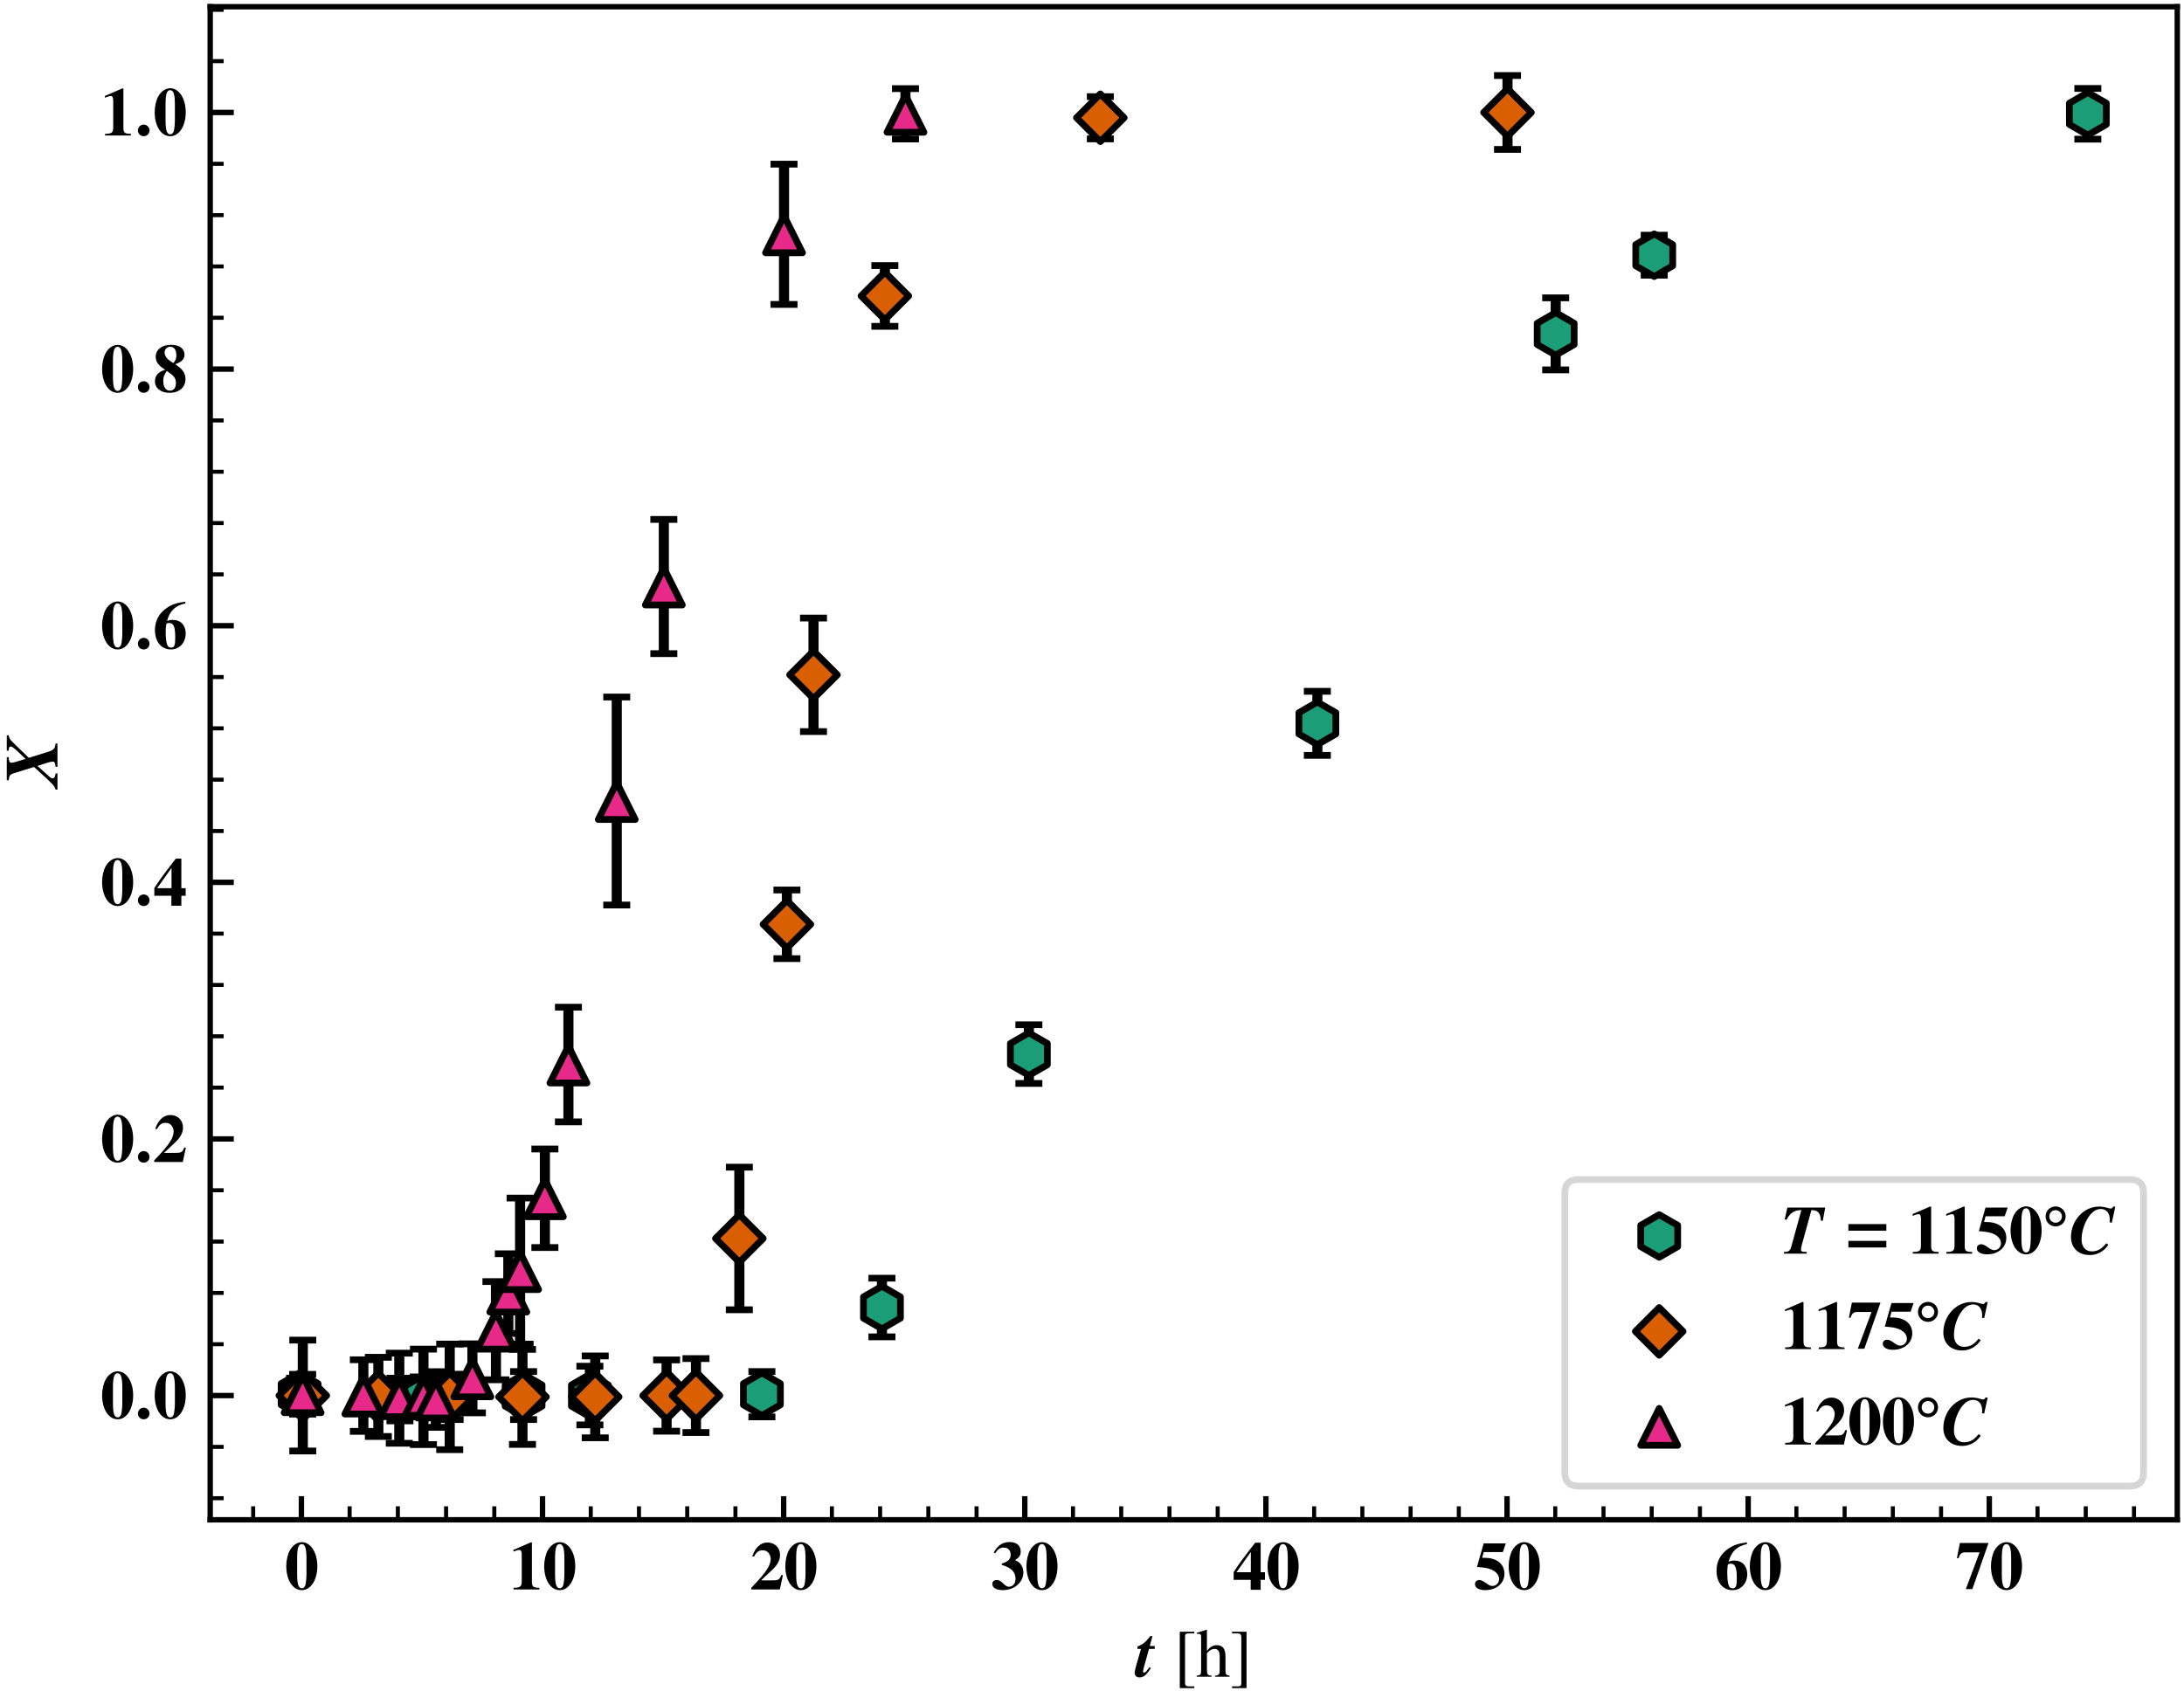 <?xml version="1.0" encoding="utf-8" standalone="no"?>
<!DOCTYPE svg PUBLIC "-//W3C//DTD SVG 1.1//EN"
  "http://www.w3.org/Graphics/SVG/1.1/DTD/svg11.dtd">
<svg xmlns:xlink="http://www.w3.org/1999/xlink" width="324pt" height="252pt" viewBox="0 0 324 252" xmlns="http://www.w3.org/2000/svg" version="1.1">
 <defs>
  <style type="text/css">*{stroke-linejoin: round; stroke-linecap: butt}</style>
 </defs>
 <g id="figure_1">
  <g id="patch_1">
   <path d="M 0 252 
L 324 252 
L 324 0 
L 0 0 
z
" style="fill: #ffffff"/>
  </g>
  <g id="axes_1">
   <g id="patch_2">
    <path d="M 31.183 225.498 
L 323 225.498 
L 323 1 
L 31.183 1 
z
" style="fill: #ffffff"/>
   </g>
   <g id="matplotlib.axis_1">
    <g id="xtick_1">
     <g id="line2d_1">
      <defs>
       <path id="ma131cafda3" d="M 0 0 
L 0 -3.5 
" style="stroke: #000000; stroke-width: 0.8"/>
      </defs>
      <g>
       <use xlink:href="#ma131cafda3" x="44.714" y="225.498" style="stroke: #000000; stroke-width: 0.8"/>
      </g>
     </g>
     <g id="text_1">
      <!-- $\mathdefault{0}$ -->
      <g transform="translate(42.223 235.837) scale(0.1 -0.1)">
       <defs>
        <path id="TeXGyreTermesX-Bold-30" d="M 3046 2166 
C 3046 3440 2426 4403 1600 4403 
C 1184 4403 762 4123 499 3664 
C 294 3313 154 2714 154 2185 
C 154 873 755 -64 1606 -64 
C 2432 -64 3046 886 3046 2166 
z
M 2035 1434 
C 2035 1058 1984 561 1926 389 
C 1856 203 1754 114 1606 114 
C 1286 114 1165 491 1165 1434 
L 1165 2892 
C 1165 3855 1286 4224 1594 4224 
C 1907 4224 2035 3829 2035 2892 
L 2035 1434 
z
" transform="scale(0.016)"/>
       </defs>
       <use xlink:href="#TeXGyreTermesX-Bold-30" transform="scale(0.996)"/>
      </g>
     </g>
    </g>
    <g id="xtick_2">
     <g id="line2d_2">
      <g>
       <use xlink:href="#ma131cafda3" x="80.485" y="225.498" style="stroke: #000000; stroke-width: 0.8"/>
      </g>
     </g>
     <g id="text_2">
      <!-- $\mathdefault{10}$ -->
      <g transform="translate(75.504 235.837) scale(0.1 -0.1)">
       <defs>
        <path id="TeXGyreTermesX-Bold-31" d="M 2829 0 
L 2829 159 
C 2246 159 2138 255 2138 746 
L 2138 4384 
L 2029 4384 
L 416 3686 
L 416 3521 
C 474 3540 525 3559 544 3572 
C 717 3635 877 3680 960 3680 
C 1120 3680 1190 3540 1190 3241 
L 1190 790 
C 1190 267 1062 159 429 159 
L 429 0 
L 2829 0 
z
" transform="scale(0.016)"/>
       </defs>
       <use xlink:href="#TeXGyreTermesX-Bold-31" transform="scale(0.996)"/>
       <use xlink:href="#TeXGyreTermesX-Bold-30" transform="translate(49.813 0) scale(0.996)"/>
      </g>
     </g>
    </g>
    <g id="xtick_3">
     <g id="line2d_3">
      <g>
       <use xlink:href="#ma131cafda3" x="116.257" y="225.498" style="stroke: #000000; stroke-width: 0.8"/>
      </g>
     </g>
     <g id="text_3">
      <!-- $\mathdefault{20}$ -->
      <g transform="translate(111.276 235.837) scale(0.1 -0.1)">
       <defs>
        <path id="TeXGyreTermesX-Bold-32" d="M 3059 1341 
L 2906 1341 
C 2720 884 2643 846 1990 846 
L 1024 846 
L 2061 1824 
C 2566 2301 2790 2726 2790 3210 
C 2790 3889 2298 4373 1606 4373 
C 1286 4373 979 4245 755 4016 
C 506 3768 378 3552 198 3075 
L 378 3075 
C 576 3469 813 3648 1158 3648 
C 1440 3648 1651 3527 1792 3298 
C 1869 3164 1920 2987 1920 2841 
C 1920 2561 1798 2211 1594 1900 
C 1267 1405 1043 1137 109 146 
L 109 0 
L 2771 0 
L 3059 1341 
z
" transform="scale(0.016)"/>
       </defs>
       <use xlink:href="#TeXGyreTermesX-Bold-32" transform="scale(0.996)"/>
       <use xlink:href="#TeXGyreTermesX-Bold-30" transform="translate(49.813 0) scale(0.996)"/>
      </g>
     </g>
    </g>
    <g id="xtick_4">
     <g id="line2d_4">
      <g>
       <use xlink:href="#ma131cafda3" x="152.029" y="225.498" style="stroke: #000000; stroke-width: 0.8"/>
      </g>
     </g>
     <g id="text_4">
      <!-- $\mathdefault{30}$ -->
      <g transform="translate(147.047 235.837) scale(0.1 -0.1)">
       <defs>
        <path id="TeXGyreTermesX-Bold-33" d="M 2995 1596 
C 2995 1889 2899 2164 2714 2387 
C 2579 2540 2470 2617 2214 2732 
C 2624 2981 2746 3165 2746 3541 
C 2746 4090 2355 4416 1702 4416 
C 1069 4416 589 4097 237 3440 
L 371 3364 
C 614 3753 826 3900 1158 3900 
C 1562 3900 1811 3645 1811 3242 
C 1811 2822 1587 2598 979 2406 
L 979 2297 
C 1510 2112 1722 2004 1952 1786 
C 2150 1601 2266 1314 2266 1007 
C 2266 548 2022 254 1638 254 
C 1485 254 1363 324 1152 528 
C 902 778 710 880 518 880 
C 275 880 102 728 102 510 
C 102 166 493 -64 1082 -64 
C 2150 -64 2995 664 2995 1596 
z
" transform="scale(0.016)"/>
       </defs>
       <use xlink:href="#TeXGyreTermesX-Bold-33" transform="scale(0.996)"/>
       <use xlink:href="#TeXGyreTermesX-Bold-30" transform="translate(49.813 0) scale(0.996)"/>
      </g>
     </g>
    </g>
    <g id="xtick_5">
     <g id="line2d_5">
      <g>
       <use xlink:href="#ma131cafda3" x="187.8" y="225.498" style="stroke: #000000; stroke-width: 0.8"/>
      </g>
     </g>
     <g id="text_5">
      <!-- $\mathdefault{40}$ -->
      <g transform="translate(182.819 235.837) scale(0.1 -0.1)">
       <defs>
        <path id="TeXGyreTermesX-Bold-34" d="M 3040 896 
L 3040 1602 
L 2637 1602 
L 2637 4352 
L 2125 4352 
L 1747 3863 
C 928 2803 506 2219 122 1615 
L 122 896 
L 1709 896 
L 1709 -32 
L 2637 -32 
L 2637 896 
L 3040 896 
z
M 1722 1602 
L 384 1602 
L 1722 3488 
L 1722 1602 
z
" transform="scale(0.016)"/>
       </defs>
       <use xlink:href="#TeXGyreTermesX-Bold-34" transform="scale(0.996)"/>
       <use xlink:href="#TeXGyreTermesX-Bold-30" transform="translate(49.813 0) scale(0.996)"/>
      </g>
     </g>
    </g>
    <g id="xtick_6">
     <g id="line2d_6">
      <g>
       <use xlink:href="#ma131cafda3" x="223.572" y="225.498" style="stroke: #000000; stroke-width: 0.8"/>
      </g>
     </g>
     <g id="text_6">
      <!-- $\mathdefault{50}$ -->
      <g transform="translate(218.591 235.837) scale(0.1 -0.1)">
       <defs>
        <path id="TeXGyreTermesX-Bold-35" d="M 3008 4288 
L 947 4288 
L 326 2093 
C 934 2049 1197 2010 1478 1921 
C 2048 1743 2387 1381 2387 960 
C 2387 604 2106 324 1747 324 
C 1600 324 1427 400 1171 591 
C 896 795 704 877 538 877 
C 307 877 141 718 141 496 
C 141 159 512 -64 1082 -64 
C 2138 -64 2886 575 2886 1476 
C 2886 2140 2477 2652 1779 2850 
C 1536 2920 1338 2946 813 2946 
L 954 3481 
L 2733 3481 
L 3008 4288 
z
" transform="scale(0.016)"/>
       </defs>
       <use xlink:href="#TeXGyreTermesX-Bold-35" transform="scale(0.996)"/>
       <use xlink:href="#TeXGyreTermesX-Bold-30" transform="translate(49.813 0) scale(0.996)"/>
      </g>
     </g>
    </g>
    <g id="xtick_7">
     <g id="line2d_7">
      <g>
       <use xlink:href="#ma131cafda3" x="259.344" y="225.498" style="stroke: #000000; stroke-width: 0.8"/>
      </g>
     </g>
     <g id="text_7">
      <!-- $\mathdefault{60}$ -->
      <g transform="translate(254.363 235.837) scale(0.1 -0.1)">
       <defs>
        <path id="TeXGyreTermesX-Bold-36" d="M 3040 1427 
C 3040 2193 2573 2688 1843 2688 
C 1638 2688 1498 2663 1306 2580 
C 1542 3515 2074 4030 3008 4221 
L 3008 4387 
C 2157 4266 1760 4126 1274 3796 
C 557 3307 179 2596 179 1752 
C 179 654 768 -64 1664 -64 
C 2458 -64 3040 564 3040 1427 
z
M 2067 1046 
C 2067 298 1990 108 1677 108 
C 1530 108 1414 172 1350 291 
C 1242 501 1178 964 1178 1553 
C 1178 1946 1216 2307 1261 2339 
C 1312 2377 1402 2402 1491 2402 
C 1920 2402 2067 2054 2067 1046 
z
" transform="scale(0.016)"/>
       </defs>
       <use xlink:href="#TeXGyreTermesX-Bold-36" transform="scale(0.996)"/>
       <use xlink:href="#TeXGyreTermesX-Bold-30" transform="translate(49.813 0) scale(0.996)"/>
      </g>
     </g>
    </g>
    <g id="xtick_8">
     <g id="line2d_8">
      <g>
       <use xlink:href="#ma131cafda3" x="295.116" y="225.498" style="stroke: #000000; stroke-width: 0.8"/>
      </g>
     </g>
     <g id="text_8">
      <!-- $\mathdefault{70}$ -->
      <g transform="translate(290.134 235.837) scale(0.1 -0.1)">
       <defs>
        <path id="TeXGyreTermesX-Bold-37" d="M 3053 4327 
L 390 4327 
L 109 2916 
L 269 2916 
C 390 3322 544 3456 896 3456 
L 2221 3456 
L 941 32 
L 1549 32 
L 3053 4327 
z
" transform="scale(0.016)"/>
       </defs>
       <use xlink:href="#TeXGyreTermesX-Bold-37" transform="scale(0.996)"/>
       <use xlink:href="#TeXGyreTermesX-Bold-30" transform="translate(49.813 0) scale(0.996)"/>
      </g>
     </g>
    </g>
    <g id="xtick_9">
     <g id="line2d_9">
      <defs>
       <path id="m58703a503c" d="M 0 0 
L 0 -2 
" style="stroke: #000000; stroke-width: 0.6"/>
      </defs>
      <g>
       <use xlink:href="#m58703a503c" x="37.559" y="225.498" style="stroke: #000000; stroke-width: 0.6"/>
      </g>
     </g>
    </g>
    <g id="xtick_10">
     <g id="line2d_10">
      <g>
       <use xlink:href="#m58703a503c" x="51.868" y="225.498" style="stroke: #000000; stroke-width: 0.6"/>
      </g>
     </g>
    </g>
    <g id="xtick_11">
     <g id="line2d_11">
      <g>
       <use xlink:href="#m58703a503c" x="59.022" y="225.498" style="stroke: #000000; stroke-width: 0.6"/>
      </g>
     </g>
    </g>
    <g id="xtick_12">
     <g id="line2d_12">
      <g>
       <use xlink:href="#m58703a503c" x="66.177" y="225.498" style="stroke: #000000; stroke-width: 0.6"/>
      </g>
     </g>
    </g>
    <g id="xtick_13">
     <g id="line2d_13">
      <g>
       <use xlink:href="#m58703a503c" x="73.331" y="225.498" style="stroke: #000000; stroke-width: 0.6"/>
      </g>
     </g>
    </g>
    <g id="xtick_14">
     <g id="line2d_14">
      <g>
       <use xlink:href="#m58703a503c" x="87.64" y="225.498" style="stroke: #000000; stroke-width: 0.6"/>
      </g>
     </g>
    </g>
    <g id="xtick_15">
     <g id="line2d_15">
      <g>
       <use xlink:href="#m58703a503c" x="94.794" y="225.498" style="stroke: #000000; stroke-width: 0.6"/>
      </g>
     </g>
    </g>
    <g id="xtick_16">
     <g id="line2d_16">
      <g>
       <use xlink:href="#m58703a503c" x="101.948" y="225.498" style="stroke: #000000; stroke-width: 0.6"/>
      </g>
     </g>
    </g>
    <g id="xtick_17">
     <g id="line2d_17">
      <g>
       <use xlink:href="#m58703a503c" x="109.103" y="225.498" style="stroke: #000000; stroke-width: 0.6"/>
      </g>
     </g>
    </g>
    <g id="xtick_18">
     <g id="line2d_18">
      <g>
       <use xlink:href="#m58703a503c" x="123.411" y="225.498" style="stroke: #000000; stroke-width: 0.6"/>
      </g>
     </g>
    </g>
    <g id="xtick_19">
     <g id="line2d_19">
      <g>
       <use xlink:href="#m58703a503c" x="130.566" y="225.498" style="stroke: #000000; stroke-width: 0.6"/>
      </g>
     </g>
    </g>
    <g id="xtick_20">
     <g id="line2d_20">
      <g>
       <use xlink:href="#m58703a503c" x="137.72" y="225.498" style="stroke: #000000; stroke-width: 0.6"/>
      </g>
     </g>
    </g>
    <g id="xtick_21">
     <g id="line2d_21">
      <g>
       <use xlink:href="#m58703a503c" x="144.874" y="225.498" style="stroke: #000000; stroke-width: 0.6"/>
      </g>
     </g>
    </g>
    <g id="xtick_22">
     <g id="line2d_22">
      <g>
       <use xlink:href="#m58703a503c" x="159.183" y="225.498" style="stroke: #000000; stroke-width: 0.6"/>
      </g>
     </g>
    </g>
    <g id="xtick_23">
     <g id="line2d_23">
      <g>
       <use xlink:href="#m58703a503c" x="166.337" y="225.498" style="stroke: #000000; stroke-width: 0.6"/>
      </g>
     </g>
    </g>
    <g id="xtick_24">
     <g id="line2d_24">
      <g>
       <use xlink:href="#m58703a503c" x="173.492" y="225.498" style="stroke: #000000; stroke-width: 0.6"/>
      </g>
     </g>
    </g>
    <g id="xtick_25">
     <g id="line2d_25">
      <g>
       <use xlink:href="#m58703a503c" x="180.646" y="225.498" style="stroke: #000000; stroke-width: 0.6"/>
      </g>
     </g>
    </g>
    <g id="xtick_26">
     <g id="line2d_26">
      <g>
       <use xlink:href="#m58703a503c" x="194.955" y="225.498" style="stroke: #000000; stroke-width: 0.6"/>
      </g>
     </g>
    </g>
    <g id="xtick_27">
     <g id="line2d_27">
      <g>
       <use xlink:href="#m58703a503c" x="202.109" y="225.498" style="stroke: #000000; stroke-width: 0.6"/>
      </g>
     </g>
    </g>
    <g id="xtick_28">
     <g id="line2d_28">
      <g>
       <use xlink:href="#m58703a503c" x="209.263" y="225.498" style="stroke: #000000; stroke-width: 0.6"/>
      </g>
     </g>
    </g>
    <g id="xtick_29">
     <g id="line2d_29">
      <g>
       <use xlink:href="#m58703a503c" x="216.418" y="225.498" style="stroke: #000000; stroke-width: 0.6"/>
      </g>
     </g>
    </g>
    <g id="xtick_30">
     <g id="line2d_30">
      <g>
       <use xlink:href="#m58703a503c" x="230.726" y="225.498" style="stroke: #000000; stroke-width: 0.6"/>
      </g>
     </g>
    </g>
    <g id="xtick_31">
     <g id="line2d_31">
      <g>
       <use xlink:href="#m58703a503c" x="237.881" y="225.498" style="stroke: #000000; stroke-width: 0.6"/>
      </g>
     </g>
    </g>
    <g id="xtick_32">
     <g id="line2d_32">
      <g>
       <use xlink:href="#m58703a503c" x="245.035" y="225.498" style="stroke: #000000; stroke-width: 0.6"/>
      </g>
     </g>
    </g>
    <g id="xtick_33">
     <g id="line2d_33">
      <g>
       <use xlink:href="#m58703a503c" x="252.189" y="225.498" style="stroke: #000000; stroke-width: 0.6"/>
      </g>
     </g>
    </g>
    <g id="xtick_34">
     <g id="line2d_34">
      <g>
       <use xlink:href="#m58703a503c" x="266.498" y="225.498" style="stroke: #000000; stroke-width: 0.6"/>
      </g>
     </g>
    </g>
    <g id="xtick_35">
     <g id="line2d_35">
      <g>
       <use xlink:href="#m58703a503c" x="273.653" y="225.498" style="stroke: #000000; stroke-width: 0.6"/>
      </g>
     </g>
    </g>
    <g id="xtick_36">
     <g id="line2d_36">
      <g>
       <use xlink:href="#m58703a503c" x="280.807" y="225.498" style="stroke: #000000; stroke-width: 0.6"/>
      </g>
     </g>
    </g>
    <g id="xtick_37">
     <g id="line2d_37">
      <g>
       <use xlink:href="#m58703a503c" x="287.961" y="225.498" style="stroke: #000000; stroke-width: 0.6"/>
      </g>
     </g>
    </g>
    <g id="xtick_38">
     <g id="line2d_38">
      <g>
       <use xlink:href="#m58703a503c" x="302.27" y="225.498" style="stroke: #000000; stroke-width: 0.6"/>
      </g>
     </g>
    </g>
    <g id="xtick_39">
     <g id="line2d_39">
      <g>
       <use xlink:href="#m58703a503c" x="309.424" y="225.498" style="stroke: #000000; stroke-width: 0.6"/>
      </g>
     </g>
    </g>
    <g id="xtick_40">
     <g id="line2d_40">
      <g>
       <use xlink:href="#m58703a503c" x="316.579" y="225.498" style="stroke: #000000; stroke-width: 0.6"/>
      </g>
     </g>
    </g>
    <g id="text_9">
     <!-- $t$ [h] -->
     <g transform="translate(168.439 248.838) scale(0.1 -0.1)">
      <defs>
       <path id="NewTXBMI-74" d="M 1440 837 
L 1299 926 
C 1082 588 915 415 813 415 
C 762 415 710 460 710 511 
C 710 632 826 1073 1056 1864 
L 1267 2624 
L 1798 2624 
L 1798 2893 
L 1338 2893 
L 1587 3808 
L 1363 3808 
C 1018 3303 698 3037 192 2848 
L 192 2624 
L 518 2624 
L 83 1105 
C -13 773 -70 499 -70 383 
C -70 135 109 -32 378 -32 
C 762 -32 1018 180 1440 837 
z
" transform="scale(0.016)"/>
       <path id="TeXGyreTermesX-Regular-5b" d="M 1914 -1024 
L 1914 -864 
L 1363 -864 
C 1152 -864 1050 -756 1050 -531 
L 1050 3781 
C 1050 3981 1133 4064 1338 4064 
L 1914 4064 
L 1914 4224 
L 563 4224 
L 563 -1024 
L 1914 -1024 
z
" transform="scale(0.016)"/>
       <path id="TeXGyreTermesX-Regular-68" d="M 3117 32 
L 3117 128 
C 2771 192 2733 243 2733 684 
L 2733 1954 
C 2733 2625 2464 2970 1946 2970 
C 1568 2970 1299 2816 1005 2432 
L 1005 4390 
L 973 4409 
C 755 4332 595 4281 237 4179 
L 64 4128 
L 64 4026 
C 90 4032 109 4032 141 4032 
C 416 4032 467 3980 467 3705 
L 467 686 
C 467 237 429 179 58 128 
L 58 32 
L 1440 32 
L 1440 128 
C 1069 166 1005 243 1005 684 
L 1005 2222 
C 1274 2516 1466 2624 1715 2624 
C 2035 2624 2195 2395 2195 1948 
L 2195 684 
C 2195 250 2131 166 1760 128 
L 1760 32 
L 3117 32 
z
" transform="scale(0.016)"/>
       <path id="TeXGyreTermesX-Regular-5d" d="M 1568 -1024 
L 1568 4224 
L 218 4224 
L 218 4064 
L 768 4064 
C 979 4064 1082 3955 1082 3730 
L 1082 -582 
C 1082 -781 992 -864 794 -864 
L 218 -864 
L 218 -1024 
L 1568 -1024 
z
" transform="scale(0.016)"/>
      </defs>
      <use xlink:href="#NewTXBMI-74" transform="scale(0.996)"/>
      <use xlink:href="#TeXGyreTermesX-Regular-5b" transform="translate(56.887 0) scale(0.996)"/>
      <use xlink:href="#TeXGyreTermesX-Regular-68" transform="translate(90.062 0) scale(0.996)"/>
      <use xlink:href="#TeXGyreTermesX-Regular-5d" transform="translate(139.875 0) scale(0.996)"/>
     </g>
    </g>
   </g>
   <g id="matplotlib.axis_2">
    <g id="ytick_1">
     <g id="line2d_41">
      <defs>
       <path id="m6e09f7389d" d="M 0 0 
L 3.5 0 
" style="stroke: #000000; stroke-width: 0.8"/>
      </defs>
      <g>
       <use xlink:href="#m6e09f7389d" x="31.183" y="207.067" style="stroke: #000000; stroke-width: 0.8"/>
      </g>
     </g>
     <g id="text_10">
      <!-- $\mathdefault{0.0}$ -->
      <g transform="translate(14.901 210.487) scale(0.1 -0.1)">
       <defs>
        <path id="NewTXBMI-93" d="M 1344 473 
C 1344 768 1101 1017 800 1017 
C 493 1017 262 761 262 473 
C 262 173 493 -64 800 -64 
C 1101 -64 1344 166 1344 473 
z
" transform="scale(0.016)"/>
       </defs>
       <use xlink:href="#TeXGyreTermesX-Bold-30" transform="scale(0.996)"/>
       <use xlink:href="#NewTXBMI-93" transform="translate(51.407 0) scale(0.996)"/>
       <use xlink:href="#TeXGyreTermesX-Bold-30" transform="translate(78.007 0) scale(0.996)"/>
      </g>
     </g>
    </g>
    <g id="ytick_2">
     <g id="line2d_42">
      <g>
       <use xlink:href="#m6e09f7389d" x="31.183" y="168.991" style="stroke: #000000; stroke-width: 0.8"/>
      </g>
     </g>
     <g id="text_11">
      <!-- $\mathdefault{0.2}$ -->
      <g transform="translate(14.901 172.411) scale(0.1 -0.1)">
       <use xlink:href="#TeXGyreTermesX-Bold-30" transform="scale(0.996)"/>
       <use xlink:href="#NewTXBMI-93" transform="translate(51.407 0) scale(0.996)"/>
       <use xlink:href="#TeXGyreTermesX-Bold-32" transform="translate(78.007 0) scale(0.996)"/>
      </g>
     </g>
    </g>
    <g id="ytick_3">
     <g id="line2d_43">
      <g>
       <use xlink:href="#m6e09f7389d" x="31.183" y="130.916" style="stroke: #000000; stroke-width: 0.8"/>
      </g>
     </g>
     <g id="text_12">
      <!-- $\mathdefault{0.4}$ -->
      <g transform="translate(14.901 134.335) scale(0.1 -0.1)">
       <use xlink:href="#TeXGyreTermesX-Bold-30" transform="scale(0.996)"/>
       <use xlink:href="#NewTXBMI-93" transform="translate(51.407 0) scale(0.996)"/>
       <use xlink:href="#TeXGyreTermesX-Bold-34" transform="translate(78.007 0) scale(0.996)"/>
      </g>
     </g>
    </g>
    <g id="ytick_4">
     <g id="line2d_44">
      <g>
       <use xlink:href="#m6e09f7389d" x="31.183" y="92.84" style="stroke: #000000; stroke-width: 0.8"/>
      </g>
     </g>
     <g id="text_13">
      <!-- $\mathdefault{0.6}$ -->
      <g transform="translate(14.901 96.26) scale(0.1 -0.1)">
       <use xlink:href="#TeXGyreTermesX-Bold-30" transform="scale(0.996)"/>
       <use xlink:href="#NewTXBMI-93" transform="translate(51.407 0) scale(0.996)"/>
       <use xlink:href="#TeXGyreTermesX-Bold-36" transform="translate(78.007 0) scale(0.996)"/>
      </g>
     </g>
    </g>
    <g id="ytick_5">
     <g id="line2d_45">
      <g>
       <use xlink:href="#m6e09f7389d" x="31.183" y="54.764" style="stroke: #000000; stroke-width: 0.8"/>
      </g>
     </g>
     <g id="text_14">
      <!-- $\mathdefault{0.8}$ -->
      <g transform="translate(14.901 58.184) scale(0.1 -0.1)">
       <defs>
        <path id="TeXGyreTermesX-Bold-38" d="M 3021 1212 
C 3021 1768 2746 2164 2061 2597 
C 2675 2815 2931 3075 2931 3483 
C 2931 4051 2445 4409 1683 4409 
C 819 4409 250 3961 250 3292 
C 250 2814 506 2462 1139 2086 
C 774 1965 627 1881 461 1722 
C 275 1543 179 1301 179 1020 
C 179 370 723 -64 1536 -64 
C 2426 -64 3021 447 3021 1212 
z
M 2170 3439 
C 2170 3139 2118 2993 1907 2712 
C 1370 2986 1075 3337 1075 3694 
C 1075 3994 1306 4224 1606 4224 
C 1965 4224 2170 3937 2170 3439 
z
M 2131 829 
C 2131 402 1920 140 1574 140 
C 1184 140 954 478 954 1046 
C 954 1397 1024 1595 1280 1971 
C 1978 1505 2131 1301 2131 829 
z
" transform="scale(0.016)"/>
       </defs>
       <use xlink:href="#TeXGyreTermesX-Bold-30" transform="scale(0.996)"/>
       <use xlink:href="#NewTXBMI-93" transform="translate(51.407 0) scale(0.996)"/>
       <use xlink:href="#TeXGyreTermesX-Bold-38" transform="translate(78.007 0) scale(0.996)"/>
      </g>
     </g>
    </g>
    <g id="ytick_6">
     <g id="line2d_46">
      <g>
       <use xlink:href="#m6e09f7389d" x="31.183" y="16.689" style="stroke: #000000; stroke-width: 0.8"/>
      </g>
     </g>
     <g id="text_15">
      <!-- $\mathdefault{1.0}$ -->
      <g transform="translate(14.901 20.108) scale(0.1 -0.1)">
       <use xlink:href="#TeXGyreTermesX-Bold-31" transform="scale(0.996)"/>
       <use xlink:href="#NewTXBMI-93" transform="translate(51.407 0) scale(0.996)"/>
       <use xlink:href="#TeXGyreTermesX-Bold-30" transform="translate(78.007 0) scale(0.996)"/>
      </g>
     </g>
    </g>
    <g id="ytick_7">
     <g id="line2d_47">
      <defs>
       <path id="m8a6942f987" d="M 0 0 
L 2 0 
" style="stroke: #000000; stroke-width: 0.6"/>
      </defs>
      <g>
       <use xlink:href="#m8a6942f987" x="31.183" y="222.297" style="stroke: #000000; stroke-width: 0.6"/>
      </g>
     </g>
    </g>
    <g id="ytick_8">
     <g id="line2d_48">
      <g>
       <use xlink:href="#m8a6942f987" x="31.183" y="214.682" style="stroke: #000000; stroke-width: 0.6"/>
      </g>
     </g>
    </g>
    <g id="ytick_9">
     <g id="line2d_49">
      <g>
       <use xlink:href="#m8a6942f987" x="31.183" y="199.452" style="stroke: #000000; stroke-width: 0.6"/>
      </g>
     </g>
    </g>
    <g id="ytick_10">
     <g id="line2d_50">
      <g>
       <use xlink:href="#m8a6942f987" x="31.183" y="191.837" style="stroke: #000000; stroke-width: 0.6"/>
      </g>
     </g>
    </g>
    <g id="ytick_11">
     <g id="line2d_51">
      <g>
       <use xlink:href="#m8a6942f987" x="31.183" y="184.221" style="stroke: #000000; stroke-width: 0.6"/>
      </g>
     </g>
    </g>
    <g id="ytick_12">
     <g id="line2d_52">
      <g>
       <use xlink:href="#m8a6942f987" x="31.183" y="176.606" style="stroke: #000000; stroke-width: 0.6"/>
      </g>
     </g>
    </g>
    <g id="ytick_13">
     <g id="line2d_53">
      <g>
       <use xlink:href="#m8a6942f987" x="31.183" y="161.376" style="stroke: #000000; stroke-width: 0.6"/>
      </g>
     </g>
    </g>
    <g id="ytick_14">
     <g id="line2d_54">
      <g>
       <use xlink:href="#m8a6942f987" x="31.183" y="153.761" style="stroke: #000000; stroke-width: 0.6"/>
      </g>
     </g>
    </g>
    <g id="ytick_15">
     <g id="line2d_55">
      <g>
       <use xlink:href="#m8a6942f987" x="31.183" y="146.146" style="stroke: #000000; stroke-width: 0.6"/>
      </g>
     </g>
    </g>
    <g id="ytick_16">
     <g id="line2d_56">
      <g>
       <use xlink:href="#m8a6942f987" x="31.183" y="138.531" style="stroke: #000000; stroke-width: 0.6"/>
      </g>
     </g>
    </g>
    <g id="ytick_17">
     <g id="line2d_57">
      <g>
       <use xlink:href="#m8a6942f987" x="31.183" y="123.3" style="stroke: #000000; stroke-width: 0.6"/>
      </g>
     </g>
    </g>
    <g id="ytick_18">
     <g id="line2d_58">
      <g>
       <use xlink:href="#m8a6942f987" x="31.183" y="115.685" style="stroke: #000000; stroke-width: 0.6"/>
      </g>
     </g>
    </g>
    <g id="ytick_19">
     <g id="line2d_59">
      <g>
       <use xlink:href="#m8a6942f987" x="31.183" y="108.07" style="stroke: #000000; stroke-width: 0.6"/>
      </g>
     </g>
    </g>
    <g id="ytick_20">
     <g id="line2d_60">
      <g>
       <use xlink:href="#m8a6942f987" x="31.183" y="100.455" style="stroke: #000000; stroke-width: 0.6"/>
      </g>
     </g>
    </g>
    <g id="ytick_21">
     <g id="line2d_61">
      <g>
       <use xlink:href="#m8a6942f987" x="31.183" y="85.225" style="stroke: #000000; stroke-width: 0.6"/>
      </g>
     </g>
    </g>
    <g id="ytick_22">
     <g id="line2d_62">
      <g>
       <use xlink:href="#m8a6942f987" x="31.183" y="77.61" style="stroke: #000000; stroke-width: 0.6"/>
      </g>
     </g>
    </g>
    <g id="ytick_23">
     <g id="line2d_63">
      <g>
       <use xlink:href="#m8a6942f987" x="31.183" y="69.995" style="stroke: #000000; stroke-width: 0.6"/>
      </g>
     </g>
    </g>
    <g id="ytick_24">
     <g id="line2d_64">
      <g>
       <use xlink:href="#m8a6942f987" x="31.183" y="62.379" style="stroke: #000000; stroke-width: 0.6"/>
      </g>
     </g>
    </g>
    <g id="ytick_25">
     <g id="line2d_65">
      <g>
       <use xlink:href="#m8a6942f987" x="31.183" y="47.149" style="stroke: #000000; stroke-width: 0.6"/>
      </g>
     </g>
    </g>
    <g id="ytick_26">
     <g id="line2d_66">
      <g>
       <use xlink:href="#m8a6942f987" x="31.183" y="39.534" style="stroke: #000000; stroke-width: 0.6"/>
      </g>
     </g>
    </g>
    <g id="ytick_27">
     <g id="line2d_67">
      <g>
       <use xlink:href="#m8a6942f987" x="31.183" y="31.919" style="stroke: #000000; stroke-width: 0.6"/>
      </g>
     </g>
    </g>
    <g id="ytick_28">
     <g id="line2d_68">
      <g>
       <use xlink:href="#m8a6942f987" x="31.183" y="24.304" style="stroke: #000000; stroke-width: 0.6"/>
      </g>
     </g>
    </g>
    <g id="ytick_29">
     <g id="line2d_69">
      <g>
       <use xlink:href="#m8a6942f987" x="31.183" y="9.073" style="stroke: #000000; stroke-width: 0.6"/>
      </g>
     </g>
    </g>
    <g id="ytick_30">
     <g id="line2d_70">
      <g>
       <use xlink:href="#m8a6942f987" x="31.183" y="1.458" style="stroke: #000000; stroke-width: 0.6"/>
      </g>
     </g>
    </g>
    <g id="text_16">
     <!-- $X$ -->
     <g transform="translate(8.523 116.887) rotate(-90) scale(0.11 -0.11)">
      <defs>
       <path id="NewTXBMI-5e" d="M 3750 0 
L 3750 160 
C 3290 211 3194 301 3008 903 
L 2534 2423 
L 3808 3737 
C 4090 4019 4211 4096 4442 4128 
L 4442 4288 
L 3142 4288 
L 3142 4128 
L 3283 4115 
C 3430 4102 3494 4057 3494 3961 
C 3494 3846 3379 3685 3046 3333 
L 2445 2698 
C 2381 2910 2362 2986 2336 3050 
C 2189 3506 2118 3782 2118 3878 
C 2118 4025 2189 4083 2400 4108 
L 2592 4128 
L 2592 4288 
L 640 4288 
L 640 4128 
C 1024 4089 1120 4019 1222 3723 
L 1760 1981 
L 1325 1506 
C 314 390 122 211 -154 160 
L -154 0 
L 1216 0 
L 1216 160 
C 928 186 800 269 800 416 
C 800 499 845 583 992 743 
L 1850 1692 
L 1971 1308 
C 2144 814 2214 545 2214 403 
C 2214 237 2125 192 1779 160 
L 1779 0 
L 3750 0 
z
" transform="scale(0.016)"/>
      </defs>
      <use xlink:href="#NewTXBMI-5e" transform="scale(0.996)"/>
     </g>
    </g>
   </g>
   <g id="LineCollection_1">
    <path d="M 44.448 209.244 
L 44.448 204.494 
" clip-path="url(#p99e72edf60)" style="fill: none; stroke: #000000; stroke-width: 1.5"/>
    <path d="M 59.334 210.827 
L 59.334 204.494 
" clip-path="url(#p99e72edf60)" style="fill: none; stroke: #000000; stroke-width: 1.5"/>
    <path d="M 62.789 210.233 
L 62.789 204.296 
" clip-path="url(#p99e72edf60)" style="fill: none; stroke: #000000; stroke-width: 1.5"/>
    <path d="M 66.777 210.629 
L 66.777 203.901 
" clip-path="url(#p99e72edf60)" style="fill: none; stroke: #000000; stroke-width: 1.5"/>
    <path d="M 77.675 210.629 
L 77.675 203.505 
" clip-path="url(#p99e72edf60)" style="fill: none; stroke: #000000; stroke-width: 1.5"/>
    <path d="M 87.511 211.421 
L 87.511 202.713 
" clip-path="url(#p99e72edf60)" style="fill: none; stroke: #000000; stroke-width: 1.5"/>
    <path d="M 113.029 210.233 
L 113.029 203.505 
" clip-path="url(#p99e72edf60)" style="fill: none; stroke: #000000; stroke-width: 1.5"/>
    <path d="M 130.839 198.359 
L 130.839 189.652 
" clip-path="url(#p99e72edf60)" style="fill: none; stroke: #000000; stroke-width: 1.5"/>
    <path d="M 152.636 160.759 
L 152.636 152.051 
" clip-path="url(#p99e72edf60)" style="fill: none; stroke: #000000; stroke-width: 1.5"/>
    <path d="M 195.433 112.076 
L 195.433 102.577 
" clip-path="url(#p99e72edf60)" style="fill: none; stroke: #000000; stroke-width: 1.5"/>
    <path d="M 230.787 54.883 
L 230.787 44.196 
" clip-path="url(#p99e72edf60)" style="fill: none; stroke: #000000; stroke-width: 1.5"/>
    <path d="M 245.407 40.832 
L 245.407 34.895 
" clip-path="url(#p99e72edf60)" style="fill: none; stroke: #000000; stroke-width: 1.5"/>
    <path d="M 309.736 20.647 
L 309.736 13.126 
" clip-path="url(#p99e72edf60)" style="fill: none; stroke: #000000; stroke-width: 1.5"/>
   </g>
   <g id="line2d_71">
    <defs>
     <path id="mfe9b7bad84" d="M 2 0 
L -2 -0 
" style="stroke: #000000"/>
    </defs>
    <g clip-path="url(#p99e72edf60)">
     <use xlink:href="#mfe9b7bad84" x="44.448" y="209.244" style="stroke: #000000"/>
     <use xlink:href="#mfe9b7bad84" x="59.334" y="210.827" style="stroke: #000000"/>
     <use xlink:href="#mfe9b7bad84" x="62.789" y="210.233" style="stroke: #000000"/>
     <use xlink:href="#mfe9b7bad84" x="66.777" y="210.629" style="stroke: #000000"/>
     <use xlink:href="#mfe9b7bad84" x="77.675" y="210.629" style="stroke: #000000"/>
     <use xlink:href="#mfe9b7bad84" x="87.511" y="211.421" style="stroke: #000000"/>
     <use xlink:href="#mfe9b7bad84" x="113.029" y="210.233" style="stroke: #000000"/>
     <use xlink:href="#mfe9b7bad84" x="130.839" y="198.359" style="stroke: #000000"/>
     <use xlink:href="#mfe9b7bad84" x="152.636" y="160.759" style="stroke: #000000"/>
     <use xlink:href="#mfe9b7bad84" x="195.433" y="112.076" style="stroke: #000000"/>
     <use xlink:href="#mfe9b7bad84" x="230.787" y="54.883" style="stroke: #000000"/>
     <use xlink:href="#mfe9b7bad84" x="245.407" y="40.832" style="stroke: #000000"/>
     <use xlink:href="#mfe9b7bad84" x="309.736" y="20.647" style="stroke: #000000"/>
    </g>
   </g>
   <g id="line2d_72">
    <g clip-path="url(#p99e72edf60)">
     <use xlink:href="#mfe9b7bad84" x="44.448" y="204.494" style="stroke: #000000"/>
     <use xlink:href="#mfe9b7bad84" x="59.334" y="204.494" style="stroke: #000000"/>
     <use xlink:href="#mfe9b7bad84" x="62.789" y="204.296" style="stroke: #000000"/>
     <use xlink:href="#mfe9b7bad84" x="66.777" y="203.901" style="stroke: #000000"/>
     <use xlink:href="#mfe9b7bad84" x="77.675" y="203.505" style="stroke: #000000"/>
     <use xlink:href="#mfe9b7bad84" x="87.511" y="202.713" style="stroke: #000000"/>
     <use xlink:href="#mfe9b7bad84" x="113.029" y="203.505" style="stroke: #000000"/>
     <use xlink:href="#mfe9b7bad84" x="130.839" y="189.652" style="stroke: #000000"/>
     <use xlink:href="#mfe9b7bad84" x="152.636" y="152.051" style="stroke: #000000"/>
     <use xlink:href="#mfe9b7bad84" x="195.433" y="102.577" style="stroke: #000000"/>
     <use xlink:href="#mfe9b7bad84" x="230.787" y="44.196" style="stroke: #000000"/>
     <use xlink:href="#mfe9b7bad84" x="245.407" y="34.895" style="stroke: #000000"/>
     <use xlink:href="#mfe9b7bad84" x="309.736" y="13.126" style="stroke: #000000"/>
    </g>
   </g>
   <g id="LineCollection_2">
    <path d="M 44.921 215.293 
L 44.921 198.841 
" clip-path="url(#p99e72edf60)" style="fill: none; stroke: #000000; stroke-width: 1.5"/>
    <path d="M 56.13 213.139 
L 56.13 201.387 
" clip-path="url(#p99e72edf60)" style="fill: none; stroke: #000000; stroke-width: 1.5"/>
    <path d="M 66.716 215.097 
L 66.716 199.428 
" clip-path="url(#p99e72edf60)" style="fill: none; stroke: #000000; stroke-width: 1.5"/>
    <path d="M 77.51 214.314 
L 77.51 200.212 
" clip-path="url(#p99e72edf60)" style="fill: none; stroke: #000000; stroke-width: 1.5"/>
    <path d="M 88.304 213.334 
L 88.304 201.191 
" clip-path="url(#p99e72edf60)" style="fill: none; stroke: #000000; stroke-width: 1.5"/>
    <path d="M 98.89 212.355 
L 98.89 201.779 
" clip-path="url(#p99e72edf60)" style="fill: none; stroke: #000000; stroke-width: 1.5"/>
    <path d="M 103.249 212.551 
L 103.249 201.583 
" clip-path="url(#p99e72edf60)" style="fill: none; stroke: #000000; stroke-width: 1.5"/>
    <path d="M 109.684 194.336 
L 109.684 173.183 
" clip-path="url(#p99e72edf60)" style="fill: none; stroke: #000000; stroke-width: 1.5"/>
    <path d="M 116.741 142.236 
L 116.741 132.052 
" clip-path="url(#p99e72edf60)" style="fill: none; stroke: #000000; stroke-width: 1.5"/>
    <path d="M 120.685 108.548 
L 120.685 91.704 
" clip-path="url(#p99e72edf60)" style="fill: none; stroke: #000000; stroke-width: 1.5"/>
    <path d="M 131.271 48.418 
L 131.271 39.409 
" clip-path="url(#p99e72edf60)" style="fill: none; stroke: #000000; stroke-width: 1.5"/>
    <path d="M 163.238 20.606 
L 163.238 14.338 
" clip-path="url(#p99e72edf60)" style="fill: none; stroke: #000000; stroke-width: 1.5"/>
    <path d="M 223.641 22.173 
L 223.641 11.204 
" clip-path="url(#p99e72edf60)" style="fill: none; stroke: #000000; stroke-width: 1.5"/>
   </g>
   <g id="line2d_73">
    <g clip-path="url(#p99e72edf60)">
     <use xlink:href="#mfe9b7bad84" x="44.921" y="215.293" style="stroke: #000000"/>
     <use xlink:href="#mfe9b7bad84" x="56.13" y="213.139" style="stroke: #000000"/>
     <use xlink:href="#mfe9b7bad84" x="66.716" y="215.097" style="stroke: #000000"/>
     <use xlink:href="#mfe9b7bad84" x="77.51" y="214.314" style="stroke: #000000"/>
     <use xlink:href="#mfe9b7bad84" x="88.304" y="213.334" style="stroke: #000000"/>
     <use xlink:href="#mfe9b7bad84" x="98.89" y="212.355" style="stroke: #000000"/>
     <use xlink:href="#mfe9b7bad84" x="103.249" y="212.551" style="stroke: #000000"/>
     <use xlink:href="#mfe9b7bad84" x="109.684" y="194.336" style="stroke: #000000"/>
     <use xlink:href="#mfe9b7bad84" x="116.741" y="142.236" style="stroke: #000000"/>
     <use xlink:href="#mfe9b7bad84" x="120.685" y="108.548" style="stroke: #000000"/>
     <use xlink:href="#mfe9b7bad84" x="131.271" y="48.418" style="stroke: #000000"/>
     <use xlink:href="#mfe9b7bad84" x="163.238" y="20.606" style="stroke: #000000"/>
     <use xlink:href="#mfe9b7bad84" x="223.641" y="22.173" style="stroke: #000000"/>
    </g>
   </g>
   <g id="line2d_74">
    <g clip-path="url(#p99e72edf60)">
     <use xlink:href="#mfe9b7bad84" x="44.921" y="198.841" style="stroke: #000000"/>
     <use xlink:href="#mfe9b7bad84" x="56.13" y="201.387" style="stroke: #000000"/>
     <use xlink:href="#mfe9b7bad84" x="66.716" y="199.428" style="stroke: #000000"/>
     <use xlink:href="#mfe9b7bad84" x="77.51" y="200.212" style="stroke: #000000"/>
     <use xlink:href="#mfe9b7bad84" x="88.304" y="201.191" style="stroke: #000000"/>
     <use xlink:href="#mfe9b7bad84" x="98.89" y="201.779" style="stroke: #000000"/>
     <use xlink:href="#mfe9b7bad84" x="103.249" y="201.583" style="stroke: #000000"/>
     <use xlink:href="#mfe9b7bad84" x="109.684" y="173.183" style="stroke: #000000"/>
     <use xlink:href="#mfe9b7bad84" x="116.741" y="132.052" style="stroke: #000000"/>
     <use xlink:href="#mfe9b7bad84" x="120.685" y="91.704" style="stroke: #000000"/>
     <use xlink:href="#mfe9b7bad84" x="131.271" y="39.409" style="stroke: #000000"/>
     <use xlink:href="#mfe9b7bad84" x="163.238" y="14.338" style="stroke: #000000"/>
     <use xlink:href="#mfe9b7bad84" x="223.641" y="11.204" style="stroke: #000000"/>
    </g>
   </g>
   <g id="LineCollection_3">
    <path d="M 44.897 209.821 
L 44.897 203.92 
" clip-path="url(#p99e72edf60)" style="fill: none; stroke: #000000; stroke-width: 1.5"/>
    <path d="M 53.905 212.377 
L 53.905 201.757 
" clip-path="url(#p99e72edf60)" style="fill: none; stroke: #000000; stroke-width: 1.5"/>
    <path d="M 59.236 214.146 
L 59.236 200.773 
" clip-path="url(#p99e72edf60)" style="fill: none; stroke: #000000; stroke-width: 1.5"/>
    <path d="M 62.82 214.343 
L 62.82 200.183 
" clip-path="url(#p99e72edf60)" style="fill: none; stroke: #000000; stroke-width: 1.5"/>
    <path d="M 64.658 211.786 
L 64.658 203.527 
" clip-path="url(#p99e72edf60)" style="fill: none; stroke: #000000; stroke-width: 1.5"/>
    <path d="M 70.081 209.629 
L 70.081 199.397 
" clip-path="url(#p99e72edf60)" style="fill: none; stroke: #000000; stroke-width: 1.5"/>
    <path d="M 73.574 204.727 
L 73.574 190.153 
" clip-path="url(#p99e72edf60)" style="fill: none; stroke: #000000; stroke-width: 1.5"/>
    <path d="M 75.412 197.855 
L 75.412 186.023 
" clip-path="url(#p99e72edf60)" style="fill: none; stroke: #000000; stroke-width: 1.5"/>
    <path d="M 77.158 199.435 
L 77.158 177.763 
" clip-path="url(#p99e72edf60)" style="fill: none; stroke: #000000; stroke-width: 1.5"/>
    <path d="M 80.835 185.1 
L 80.835 170.486 
" clip-path="url(#p99e72edf60)" style="fill: none; stroke: #000000; stroke-width: 1.5"/>
    <path d="M 84.327 166.457 
L 84.327 149.442 
" clip-path="url(#p99e72edf60)" style="fill: none; stroke: #000000; stroke-width: 1.5"/>
    <path d="M 91.496 134.284 
L 91.496 103.421 
" clip-path="url(#p99e72edf60)" style="fill: none; stroke: #000000; stroke-width: 1.5"/>
    <path d="M 98.481 96.982 
L 98.481 77.067 
" clip-path="url(#p99e72edf60)" style="fill: none; stroke: #000000; stroke-width: 1.5"/>
    <path d="M 116.312 45.169 
L 116.312 24.359 
" clip-path="url(#p99e72edf60)" style="fill: none; stroke: #000000; stroke-width: 1.5"/>
    <path d="M 134.327 20.622 
L 134.327 13.148 
" clip-path="url(#p99e72edf60)" style="fill: none; stroke: #000000; stroke-width: 1.5"/>
   </g>
   <g id="line2d_75">
    <g clip-path="url(#p99e72edf60)">
     <use xlink:href="#mfe9b7bad84" x="44.897" y="209.821" style="stroke: #000000"/>
     <use xlink:href="#mfe9b7bad84" x="53.905" y="212.377" style="stroke: #000000"/>
     <use xlink:href="#mfe9b7bad84" x="59.236" y="214.146" style="stroke: #000000"/>
     <use xlink:href="#mfe9b7bad84" x="62.82" y="214.343" style="stroke: #000000"/>
     <use xlink:href="#mfe9b7bad84" x="64.658" y="211.786" style="stroke: #000000"/>
     <use xlink:href="#mfe9b7bad84" x="70.081" y="209.629" style="stroke: #000000"/>
     <use xlink:href="#mfe9b7bad84" x="73.574" y="204.727" style="stroke: #000000"/>
     <use xlink:href="#mfe9b7bad84" x="75.412" y="197.855" style="stroke: #000000"/>
     <use xlink:href="#mfe9b7bad84" x="77.158" y="199.435" style="stroke: #000000"/>
     <use xlink:href="#mfe9b7bad84" x="80.835" y="185.1" style="stroke: #000000"/>
     <use xlink:href="#mfe9b7bad84" x="84.327" y="166.457" style="stroke: #000000"/>
     <use xlink:href="#mfe9b7bad84" x="91.496" y="134.284" style="stroke: #000000"/>
     <use xlink:href="#mfe9b7bad84" x="98.481" y="96.982" style="stroke: #000000"/>
     <use xlink:href="#mfe9b7bad84" x="116.312" y="45.169" style="stroke: #000000"/>
     <use xlink:href="#mfe9b7bad84" x="134.327" y="20.622" style="stroke: #000000"/>
    </g>
   </g>
   <g id="line2d_76">
    <g clip-path="url(#p99e72edf60)">
     <use xlink:href="#mfe9b7bad84" x="44.897" y="203.92" style="stroke: #000000"/>
     <use xlink:href="#mfe9b7bad84" x="53.905" y="201.757" style="stroke: #000000"/>
     <use xlink:href="#mfe9b7bad84" x="59.236" y="200.773" style="stroke: #000000"/>
     <use xlink:href="#mfe9b7bad84" x="62.82" y="200.183" style="stroke: #000000"/>
     <use xlink:href="#mfe9b7bad84" x="64.658" y="203.527" style="stroke: #000000"/>
     <use xlink:href="#mfe9b7bad84" x="70.081" y="199.397" style="stroke: #000000"/>
     <use xlink:href="#mfe9b7bad84" x="73.574" y="190.153" style="stroke: #000000"/>
     <use xlink:href="#mfe9b7bad84" x="75.412" y="186.023" style="stroke: #000000"/>
     <use xlink:href="#mfe9b7bad84" x="77.158" y="177.763" style="stroke: #000000"/>
     <use xlink:href="#mfe9b7bad84" x="80.835" y="170.486" style="stroke: #000000"/>
     <use xlink:href="#mfe9b7bad84" x="84.327" y="149.442" style="stroke: #000000"/>
     <use xlink:href="#mfe9b7bad84" x="91.496" y="103.421" style="stroke: #000000"/>
     <use xlink:href="#mfe9b7bad84" x="98.481" y="77.067" style="stroke: #000000"/>
     <use xlink:href="#mfe9b7bad84" x="116.312" y="24.359" style="stroke: #000000"/>
     <use xlink:href="#mfe9b7bad84" x="134.327" y="13.148" style="stroke: #000000"/>
    </g>
   </g>
   <g id="patch_3">
    <path d="M 31.183 225.498 
L 31.183 1 
" style="fill: none; stroke: #000000; stroke-width: 0.8; stroke-linejoin: miter; stroke-linecap: square"/>
   </g>
   <g id="patch_4">
    <path d="M 323 225.498 
L 323 1 
" style="fill: none; stroke: #000000; stroke-width: 0.8; stroke-linejoin: miter; stroke-linecap: square"/>
   </g>
   <g id="patch_5">
    <path d="M 31.183 225.498 
L 323 225.498 
" style="fill: none; stroke: #000000; stroke-width: 0.8; stroke-linejoin: miter; stroke-linecap: square"/>
   </g>
   <g id="patch_6">
    <path d="M 31.183 1 
L 323 1 
" style="fill: none; stroke: #000000; stroke-width: 0.8; stroke-linejoin: miter; stroke-linecap: square"/>
   </g>
   <g id="legend_1">
    <g id="patch_7">
     <path d="M 234.146 220.498 
L 316 220.498 
Q 318 220.498 318 218.498 
L 318 177.012 
Q 318 175.012 316 175.012 
L 234.146 175.012 
Q 232.146 175.012 232.146 177.012 
L 232.146 218.498 
Q 232.146 220.498 234.146 220.498 
z
" style="fill: #ffffff; opacity: 0.8; stroke: #cccccc; stroke-linejoin: miter"/>
    </g>
    <g id="PathCollection_1">
     <defs>
      <path id="m800428f517" d="M 0 -3.162 
L -2.739 -1.581 
L -2.739 1.581 
L -0 3.162 
L 2.739 1.581 
L 2.739 -1.581 
z
" style="stroke: #000000"/>
     </defs>
     <g>
      <use xlink:href="#m800428f517" x="246.146" y="183.387" style="fill: #1b9e77; stroke: #000000"/>
     </g>
    </g>
    <g id="text_17">
     <!-- $T = 1150 ^\circ C$ -->
     <g transform="translate(264.146 186.012) scale(0.1 -0.1)">
      <defs>
       <path id="NewTXBMI-5a" d="M 3930 3057 
L 4160 4288 
L 634 4288 
L 390 3192 
L 550 3147 
C 883 3792 1286 4057 1939 4057 
L 992 621 
C 902 288 736 160 410 160 
L 320 160 
L 320 0 
L 2438 0 
L 2438 160 
C 1984 160 1907 199 1907 404 
C 1907 501 1933 629 1978 803 
L 2874 4057 
C 3475 4057 3725 3781 3757 3070 
L 3930 3057 
z
" transform="scale(0.016)"/>
       <path id="txbmiaX-3d" d="M 3930 2137 
L 3930 2752 
L 397 2752 
L 397 2137 
L 3930 2137 
z
M 3930 576 
L 3930 1190 
L 397 1190 
L 397 576 
L 3930 576 
z
" transform="scale(0.016)"/>
       <path id="txbsys-e" d="M 2955 1640 
C 2955 2347 2386 2915 1676 2915 
C 960 2915 397 2347 397 1640 
C 397 926 960 365 1676 365 
C 2386 365 2955 926 2955 1640 
z
M 2482 1640 
C 2482 1188 2117 838 1676 838 
C 1222 838 870 1188 870 1640 
C 870 2078 1222 2441 1676 2441 
C 2117 2441 2482 2078 2482 1640 
z
" transform="scale(0.016)"/>
       <path id="NewTXBMI-49" d="M 3686 828 
L 3494 969 
C 3174 590 2995 442 2726 326 
C 2547 249 2349 211 2150 211 
C 1549 211 1190 628 1190 1329 
C 1190 2253 1638 3344 2214 3852 
C 2451 4051 2714 4160 2982 4160 
C 3501 4160 3821 3775 3821 3146 
C 3821 3062 3814 3004 3802 2921 
L 4006 2882 
L 4333 4384 
L 4141 4384 
C 4051 4243 3994 4198 3898 4198 
C 3846 4198 3750 4218 3654 4250 
C 3366 4339 3078 4384 2816 4384 
C 1389 4384 205 3094 205 1534 
C 205 539 902 -128 1946 -128 
C 2400 -128 2822 13 3187 289 
C 3373 431 3482 546 3686 828 
z
" transform="scale(0.016)"/>
      </defs>
      <use xlink:href="#NewTXBMI-5a" transform="scale(0.996)"/>
      <use xlink:href="#txbmiaX-3d" transform="translate(94.324 0) scale(0.996)"/>
      <use xlink:href="#TeXGyreTermesX-Bold-31" transform="translate(189.345 0) scale(0.996)"/>
      <use xlink:href="#TeXGyreTermesX-Bold-31" transform="translate(239.159 0) scale(0.996)"/>
      <use xlink:href="#TeXGyreTermesX-Bold-35" transform="translate(288.972 0) scale(0.996)"/>
      <use xlink:href="#TeXGyreTermesX-Bold-30" transform="translate(338.785 0) scale(0.996)"/>
      <use xlink:href="#txbsys-e" transform="translate(388.598 36.164) scale(0.727)"/>
      <use xlink:href="#NewTXBMI-49" transform="translate(427.604 0) scale(0.996)"/>
     </g>
    </g>
    <g id="PathCollection_2">
     <defs>
      <path id="m2ddc998f54" d="M 0 3.536 
L 3.536 0 
L 0 -3.536 
L -3.536 0 
z
" style="stroke: #000000"/>
     </defs>
     <g>
      <use xlink:href="#m2ddc998f54" x="246.146" y="197.549" style="fill: #d95f02; stroke: #000000"/>
     </g>
    </g>
    <g id="text_18">
     <!-- $1175 ^\circ C$ -->
     <g transform="translate(264.146 200.174) scale(0.1 -0.1)">
      <use xlink:href="#TeXGyreTermesX-Bold-31" transform="scale(0.996)"/>
      <use xlink:href="#TeXGyreTermesX-Bold-31" transform="translate(49.813 0) scale(0.996)"/>
      <use xlink:href="#TeXGyreTermesX-Bold-37" transform="translate(99.626 0) scale(0.996)"/>
      <use xlink:href="#TeXGyreTermesX-Bold-35" transform="translate(149.44 0) scale(0.996)"/>
      <use xlink:href="#txbsys-e" transform="translate(199.253 36.164) scale(0.727)"/>
      <use xlink:href="#NewTXBMI-49" transform="translate(238.258 0) scale(0.996)"/>
     </g>
    </g>
    <g id="PathCollection_3">
     <defs>
      <path id="m7a124bea7c" d="M 0 -2.739 
L -2.739 2.739 
L 2.739 2.739 
z
" style="stroke: #000000"/>
     </defs>
     <g>
      <use xlink:href="#m7a124bea7c" x="246.146" y="211.711" style="fill: #e7298a; stroke: #000000"/>
     </g>
    </g>
    <g id="text_19">
     <!-- $1200 ^\circ C$ -->
     <g transform="translate(264.146 214.336) scale(0.1 -0.1)">
      <use xlink:href="#TeXGyreTermesX-Bold-31" transform="scale(0.996)"/>
      <use xlink:href="#TeXGyreTermesX-Bold-32" transform="translate(49.813 0) scale(0.996)"/>
      <use xlink:href="#TeXGyreTermesX-Bold-30" transform="translate(99.626 0) scale(0.996)"/>
      <use xlink:href="#TeXGyreTermesX-Bold-30" transform="translate(149.44 0) scale(0.996)"/>
      <use xlink:href="#txbsys-e" transform="translate(199.253 36.164) scale(0.727)"/>
      <use xlink:href="#NewTXBMI-49" transform="translate(238.258 0) scale(0.996)"/>
     </g>
    </g>
   </g>
   <g id="PathCollection_4">
    <g clip-path="url(#p99e72edf60)">
     <use xlink:href="#m800428f517" x="44.448" y="206.869" style="fill: #1b9e77; stroke: #000000"/>
     <use xlink:href="#m800428f517" x="59.334" y="207.661" style="fill: #1b9e77; stroke: #000000"/>
     <use xlink:href="#m800428f517" x="62.789" y="207.265" style="fill: #1b9e77; stroke: #000000"/>
     <use xlink:href="#m800428f517" x="66.777" y="207.265" style="fill: #1b9e77; stroke: #000000"/>
     <use xlink:href="#m800428f517" x="77.675" y="207.067" style="fill: #1b9e77; stroke: #000000"/>
     <use xlink:href="#m800428f517" x="87.511" y="207.067" style="fill: #1b9e77; stroke: #000000"/>
     <use xlink:href="#m800428f517" x="113.029" y="206.869" style="fill: #1b9e77; stroke: #000000"/>
     <use xlink:href="#m800428f517" x="130.839" y="194.006" style="fill: #1b9e77; stroke: #000000"/>
     <use xlink:href="#m800428f517" x="152.636" y="156.405" style="fill: #1b9e77; stroke: #000000"/>
     <use xlink:href="#m800428f517" x="195.433" y="107.326" style="fill: #1b9e77; stroke: #000000"/>
     <use xlink:href="#m800428f517" x="230.787" y="49.54" style="fill: #1b9e77; stroke: #000000"/>
     <use xlink:href="#m800428f517" x="245.407" y="37.864" style="fill: #1b9e77; stroke: #000000"/>
     <use xlink:href="#m800428f517" x="309.736" y="16.886" style="fill: #1b9e77; stroke: #000000"/>
    </g>
   </g>
   <g id="PathCollection_5">
    <g clip-path="url(#p99e72edf60)">
     <use xlink:href="#m2ddc998f54" x="44.921" y="207.067" style="fill: #d95f02; stroke: #000000"/>
     <use xlink:href="#m2ddc998f54" x="56.13" y="207.263" style="fill: #d95f02; stroke: #000000"/>
     <use xlink:href="#m2ddc998f54" x="66.716" y="207.263" style="fill: #d95f02; stroke: #000000"/>
     <use xlink:href="#m2ddc998f54" x="77.51" y="207.263" style="fill: #d95f02; stroke: #000000"/>
     <use xlink:href="#m2ddc998f54" x="88.304" y="207.263" style="fill: #d95f02; stroke: #000000"/>
     <use xlink:href="#m2ddc998f54" x="98.89" y="207.067" style="fill: #d95f02; stroke: #000000"/>
     <use xlink:href="#m2ddc998f54" x="103.249" y="207.067" style="fill: #d95f02; stroke: #000000"/>
     <use xlink:href="#m2ddc998f54" x="109.684" y="183.759" style="fill: #d95f02; stroke: #000000"/>
     <use xlink:href="#m2ddc998f54" x="116.741" y="137.144" style="fill: #d95f02; stroke: #000000"/>
     <use xlink:href="#m2ddc998f54" x="120.685" y="100.126" style="fill: #d95f02; stroke: #000000"/>
     <use xlink:href="#m2ddc998f54" x="131.271" y="43.913" style="fill: #d95f02; stroke: #000000"/>
     <use xlink:href="#m2ddc998f54" x="163.238" y="17.472" style="fill: #d95f02; stroke: #000000"/>
     <use xlink:href="#m2ddc998f54" x="223.641" y="16.689" style="fill: #d95f02; stroke: #000000"/>
    </g>
   </g>
   <g id="PathCollection_6">
    <g clip-path="url(#p99e72edf60)">
     <use xlink:href="#m7a124bea7c" x="44.897" y="206.87" style="fill: #e7298a; stroke: #000000"/>
     <use xlink:href="#m7a124bea7c" x="53.905" y="207.067" style="fill: #e7298a; stroke: #000000"/>
     <use xlink:href="#m7a124bea7c" x="59.236" y="207.46" style="fill: #e7298a; stroke: #000000"/>
     <use xlink:href="#m7a124bea7c" x="62.82" y="207.263" style="fill: #e7298a; stroke: #000000"/>
     <use xlink:href="#m7a124bea7c" x="64.658" y="207.656" style="fill: #e7298a; stroke: #000000"/>
     <use xlink:href="#m7a124bea7c" x="70.081" y="204.513" style="fill: #e7298a; stroke: #000000"/>
     <use xlink:href="#m7a124bea7c" x="73.574" y="197.44" style="fill: #e7298a; stroke: #000000"/>
     <use xlink:href="#m7a124bea7c" x="75.412" y="191.939" style="fill: #e7298a; stroke: #000000"/>
     <use xlink:href="#m7a124bea7c" x="77.158" y="188.599" style="fill: #e7298a; stroke: #000000"/>
     <use xlink:href="#m7a124bea7c" x="80.835" y="177.793" style="fill: #e7298a; stroke: #000000"/>
     <use xlink:href="#m7a124bea7c" x="84.327" y="157.95" style="fill: #e7298a; stroke: #000000"/>
     <use xlink:href="#m7a124bea7c" x="91.496" y="118.852" style="fill: #e7298a; stroke: #000000"/>
     <use xlink:href="#m7a124bea7c" x="98.481" y="87.024" style="fill: #e7298a; stroke: #000000"/>
     <use xlink:href="#m7a124bea7c" x="116.312" y="34.764" style="fill: #e7298a; stroke: #000000"/>
     <use xlink:href="#m7a124bea7c" x="134.327" y="16.885" style="fill: #e7298a; stroke: #000000"/>
    </g>
   </g>
  </g>
 </g>
 <defs>
  <clipPath id="p99e72edf60">
   <rect x="31.183" y="1" width="291.817" height="224.498"/>
  </clipPath>
 </defs>
</svg>
